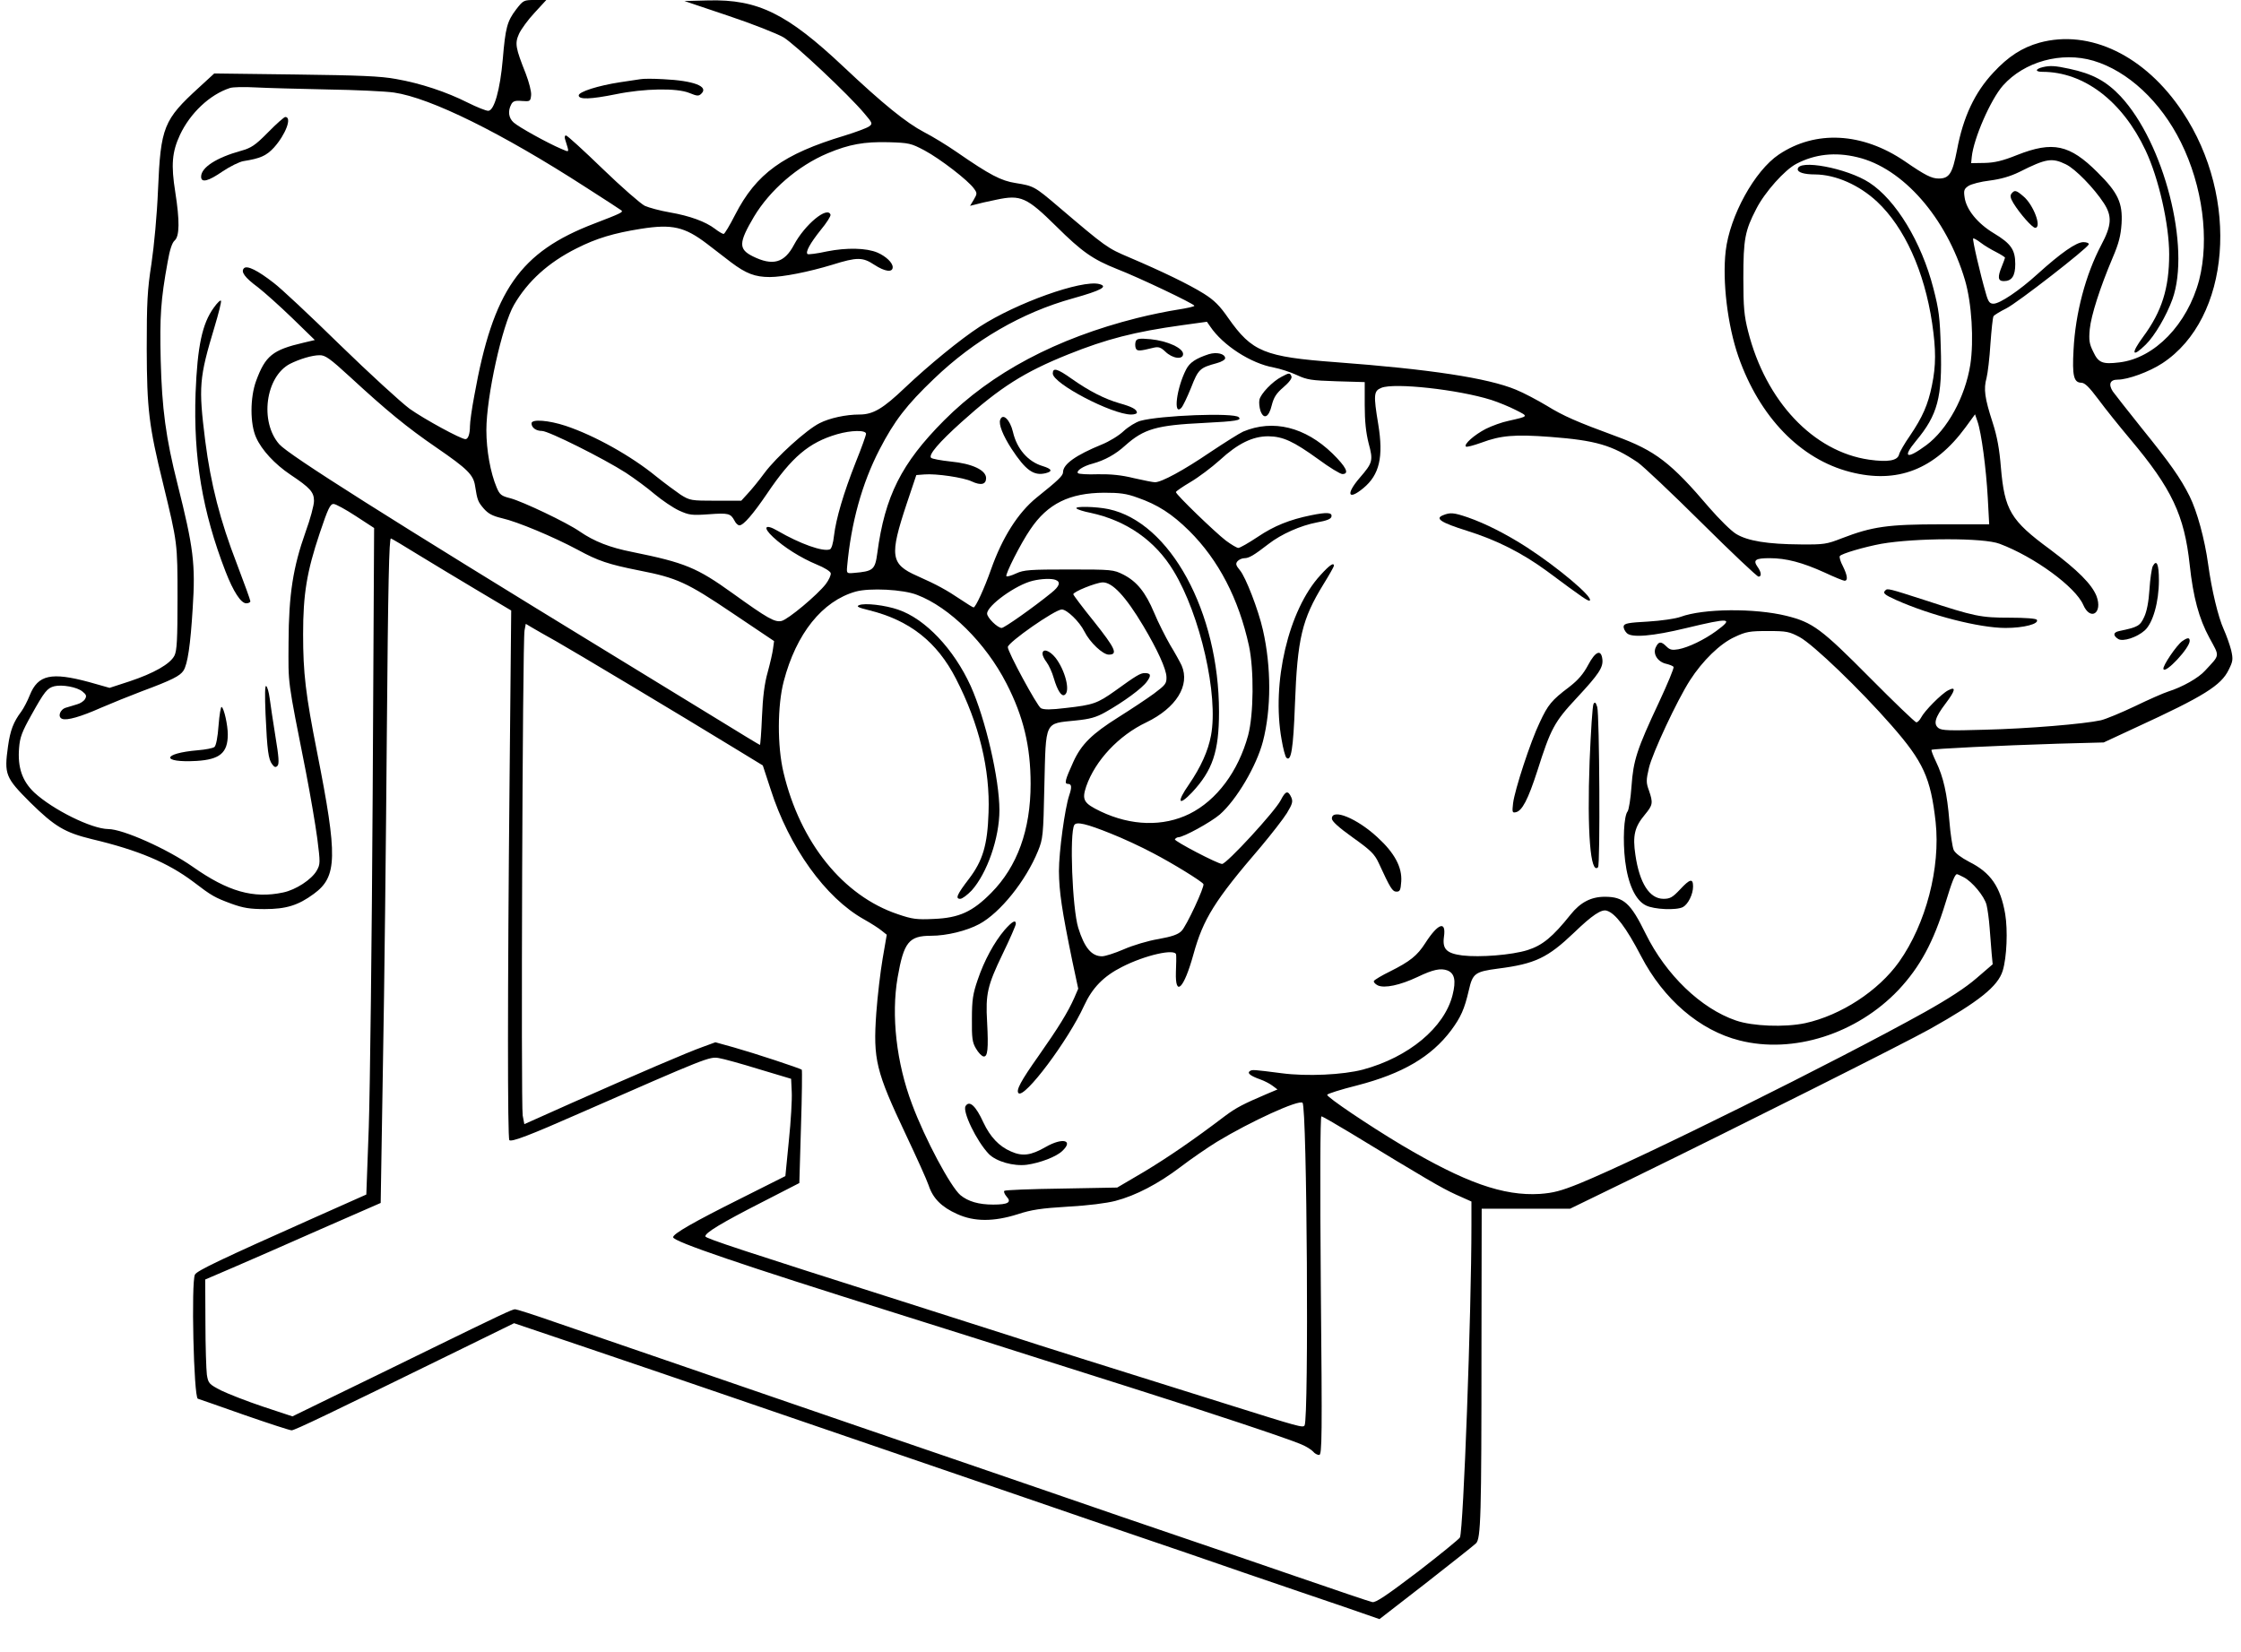 <?xml version="1.0" standalone="no"?>
<!DOCTYPE svg PUBLIC "-//W3C//DTD SVG 20010904//EN"
 "http://www.w3.org/TR/2001/REC-SVG-20010904/DTD/svg10.dtd">
<svg version="1.0" xmlns="http://www.w3.org/2000/svg"
 width="1092pt" height="805pt" viewBox="0 0 1092 805"
 preserveAspectRatio="xMidYMid meet">

<g transform="translate(0,805) scale(0.1,-0.1)"
fill="#000000" stroke="none">
<path d="M2515 8004 c-44 -58 -52 -89 -65 -242 -13 -150 -42 -252 -71 -252
-11 0 -56 18 -100 40 -103 52 -229 94 -349 115 -75 14 -178 18 -490 22 l-396
5 -74 -68 c-173 -158 -187 -193 -200 -499 -5 -123 -19 -272 -32 -360 -20 -128
-23 -188 -23 -415 1 -292 10 -374 80 -658 70 -289 70 -287 70 -557 0 -203 -3
-256 -15 -280 -21 -41 -101 -86 -218 -125 l-98 -32 -99 28 c-185 50 -250 36
-290 -64 -11 -28 -30 -64 -41 -79 -39 -52 -54 -92 -65 -170 -19 -137 -13 -152
109 -274 119 -117 168 -146 299 -178 228 -54 371 -115 495 -208 90 -69 105
-77 186 -107 58 -21 91 -26 162 -26 104 0 163 18 239 74 115 84 117 180 16
691 -56 283 -68 385 -68 575 0 195 18 304 81 492 40 119 51 143 68 142 10 0
59 -27 108 -59 l89 -58 -7 -1296 c-4 -713 -13 -1444 -19 -1624 l-12 -328 -265
-118 c-440 -196 -560 -253 -570 -272 -19 -35 -6 -598 14 -605 6 -2 108 -37
226 -79 118 -41 222 -75 231 -75 15 0 176 77 829 397 l255 125 355 -120 c195
-66 515 -175 710 -242 195 -67 517 -177 715 -245 198 -68 520 -178 715 -245
195 -67 445 -153 555 -190 110 -37 340 -116 510 -175 171 -58 388 -133 484
-165 l173 -60 227 176 c124 97 234 184 243 193 24 22 27 130 27 954 l1 677
215 0 216 0 302 147 c526 257 1327 659 1452 729 239 134 331 208 354 284 20
66 25 197 12 276 -23 133 -71 202 -175 254 -40 21 -68 42 -76 58 -6 14 -16 78
-21 141 -11 134 -29 214 -65 289 -14 29 -24 55 -22 58 6 5 328 21 616 30 l223
6 157 73 c333 153 415 205 452 281 21 42 22 51 12 96 -7 27 -23 72 -36 101
-27 59 -59 192 -76 317 -17 124 -54 258 -90 331 -45 90 -95 161 -235 334 -67
84 -130 164 -140 178 -22 35 -13 57 24 57 50 0 154 38 218 80 332 218 379 804
98 1225 -182 274 -452 404 -697 337 -85 -24 -152 -67 -225 -146 -90 -96 -147
-216 -177 -378 -22 -113 -37 -138 -89 -138 -34 0 -65 15 -165 84 -207 141
-435 153 -614 33 -118 -79 -239 -299 -259 -470 -17 -146 9 -363 62 -515 103
-294 302 -500 545 -562 229 -59 411 12 562 218 l46 63 12 -35 c19 -54 42 -228
50 -371 l7 -130 -234 0 c-260 0 -336 -11 -484 -68 -74 -29 -88 -31 -200 -30
-163 1 -259 17 -315 51 -25 15 -83 73 -130 127 -188 221 -264 279 -455 349
-193 71 -257 99 -338 149 -45 27 -113 63 -150 78 -137 57 -421 100 -877 134
-350 26 -409 51 -524 214 -42 61 -69 88 -120 120 -72 45 -202 108 -364 177
-106 45 -111 48 -346 248 -115 98 -120 100 -207 114 -71 11 -125 39 -287 151
-46 32 -118 76 -159 97 -86 45 -200 137 -393 319 -275 259 -417 329 -658 323
l-117 -3 214 -72 c117 -39 238 -87 269 -105 56 -34 318 -280 394 -371 40 -47
41 -50 23 -63 -11 -8 -65 -28 -120 -45 -299 -90 -430 -185 -533 -386 -26 -51
-51 -93 -56 -93 -5 0 -24 11 -42 25 -46 35 -122 63 -220 80 -47 8 -102 23
-122 32 -20 10 -113 91 -205 180 -93 90 -173 163 -179 163 -6 0 -8 -9 -4 -20
21 -68 23 -63 -20 -45 -64 27 -207 106 -231 128 -25 22 -29 56 -12 88 8 16 19
20 52 17 40 -3 42 -2 45 28 2 17 -10 63 -26 105 -50 126 -54 147 -33 194 10
22 44 69 76 103 l57 62 -55 0 c-55 0 -57 -1 -92 -46z m7686 -250 c168 -50 328
-199 426 -397 106 -213 140 -473 89 -672 -57 -215 -217 -381 -389 -401 -82
-10 -102 -2 -127 52 -19 38 -22 56 -17 110 7 68 49 200 112 349 30 70 39 107
43 165 6 101 -17 151 -117 250 -136 136 -218 153 -391 85 -72 -29 -111 -38
-160 -39 l-65 -1 3 30 c9 90 92 280 152 348 104 117 285 167 441 121z m-8606
-140 c138 -2 284 -9 325 -15 178 -26 523 -196 935 -462 94 -60 172 -111 174
-113 8 -8 -7 -15 -132 -63 -364 -139 -494 -326 -586 -840 -12 -63 -21 -129
-21 -147 0 -39 -9 -64 -22 -64 -22 0 -200 97 -272 148 -43 32 -196 172 -340
312 -144 141 -289 277 -323 302 -77 60 -129 86 -144 71 -17 -17 3 -45 68 -93
31 -24 107 -92 167 -150 l110 -107 -55 -13 c-151 -35 -186 -64 -231 -186 -30
-82 -30 -210 0 -276 27 -61 91 -130 167 -181 96 -64 115 -85 115 -128 0 -21
-18 -88 -41 -151 -61 -172 -82 -304 -83 -538 -1 -211 -7 -169 85 -634 21 -109
46 -254 55 -322 15 -119 15 -125 -3 -157 -25 -43 -101 -93 -163 -106 -145 -31
-269 4 -442 126 -123 86 -339 183 -411 183 -81 1 -269 94 -360 178 -59 56 -82
123 -74 218 4 51 14 78 60 160 64 115 77 131 112 140 38 9 111 -4 137 -26 19
-15 21 -22 12 -37 -6 -10 -23 -21 -38 -25 -14 -5 -38 -11 -53 -16 -31 -8 -44
-46 -20 -55 23 -9 90 10 189 54 51 22 140 58 198 80 148 55 187 75 204 101 20
31 34 123 45 305 14 214 4 294 -74 604 -57 225 -76 368 -82 605 -5 211 0 292
34 478 10 59 22 94 34 104 24 21 25 96 3 236 -21 132 -16 195 23 279 50 106
145 196 243 228 14 5 70 6 125 3 55 -3 213 -7 350 -10z m2910 -297 c75 -40
214 -147 241 -186 16 -22 16 -25 -1 -54 l-18 -30 24 6 c13 4 60 15 105 24 118
25 147 12 291 -130 125 -124 178 -161 296 -208 106 -41 377 -170 377 -179 0
-4 -37 -12 -82 -19 -46 -7 -135 -25 -198 -41 -393 -99 -708 -266 -940 -499
-208 -209 -288 -369 -325 -646 -11 -82 -20 -89 -115 -97 -34 -3 -35 -2 -32 32
19 211 72 404 158 570 72 139 131 216 265 344 196 188 428 323 677 392 139 39
174 58 128 70 -86 21 -403 -92 -582 -208 -94 -61 -249 -188 -364 -297 -107
-102 -155 -131 -222 -131 -66 0 -145 -17 -194 -42 -63 -31 -211 -165 -269
-243 -27 -37 -64 -82 -82 -101 l-31 -34 -124 0 c-120 0 -126 1 -171 29 -25 17
-79 57 -119 89 -122 100 -301 200 -442 247 -82 27 -166 34 -166 12 0 -21 22
-37 51 -37 32 0 300 -134 409 -204 41 -27 104 -73 140 -104 36 -30 89 -66 119
-80 49 -22 61 -24 145 -18 96 7 106 4 125 -31 6 -13 17 -23 24 -23 20 0 67 55
135 155 120 178 204 249 341 289 69 20 141 21 141 2 0 -7 -22 -69 -50 -138
-60 -152 -96 -275 -106 -358 -4 -37 -12 -64 -20 -67 -34 -13 -146 27 -256 91
-60 35 -73 17 -21 -31 53 -50 136 -102 213 -134 37 -15 66 -33 68 -42 2 -9 -9
-33 -24 -53 -41 -53 -184 -173 -216 -180 -33 -7 -67 12 -238 135 -174 125
-232 149 -488 201 -112 22 -187 52 -257 100 -63 44 -278 146 -338 162 -44 11
-52 17 -67 53 -30 71 -50 181 -50 279 0 163 77 512 135 611 67 115 167 206
305 275 97 49 181 74 313 95 152 24 213 10 322 -73 28 -21 80 -62 117 -90 73
-55 117 -72 189 -72 64 0 190 25 305 60 121 38 148 37 204 0 52 -34 90 -39 90
-12 0 22 -33 53 -74 71 -54 23 -150 25 -246 6 -49 -11 -92 -16 -95 -13 -11 10
13 53 64 117 29 35 50 68 48 75 -15 43 -125 -48 -178 -147 -47 -89 -104 -104
-201 -56 -70 35 -69 66 6 193 78 130 214 248 359 309 105 44 178 57 297 54 99
-3 109 -5 175 -40z m4545 -33 c222 -52 435 -295 525 -599 33 -112 44 -294 26
-412 -25 -158 -112 -316 -214 -392 -96 -71 -119 -62 -51 20 106 127 129 213
121 456 -4 145 -9 184 -36 288 -58 226 -183 431 -312 515 -109 71 -349 116
-349 65 0 -15 31 -25 85 -25 100 -1 214 -51 302 -133 133 -125 230 -338 268
-592 19 -130 19 -206 -1 -303 -19 -94 -46 -155 -107 -245 -26 -37 -50 -79 -53
-91 -7 -31 -54 -39 -146 -26 -272 39 -504 285 -590 626 -19 75 -23 116 -23
259 0 190 8 231 63 337 41 81 139 191 196 220 90 47 189 58 296 32z m1017 -35
c46 -22 137 -116 184 -188 42 -64 39 -109 -12 -205 -76 -144 -126 -332 -135
-511 -7 -125 1 -159 37 -160 18 0 38 -20 84 -81 33 -45 103 -132 156 -195 202
-240 263 -370 289 -611 17 -158 45 -262 96 -356 51 -94 53 -80 -21 -160 -31
-35 -110 -80 -180 -102 -22 -7 -95 -39 -161 -71 -67 -32 -142 -63 -167 -69
-82 -18 -356 -41 -567 -46 -170 -5 -208 -4 -224 8 -26 20 -17 52 34 119 49 65
53 86 13 65 -33 -17 -116 -101 -132 -133 -7 -13 -17 -23 -23 -23 -6 0 -108 98
-227 218 -237 239 -278 269 -406 301 -155 38 -405 36 -516 -5 -25 -9 -94 -19
-159 -23 -95 -5 -115 -9 -118 -22 -2 -9 5 -24 15 -34 23 -24 127 -15 288 24
216 52 235 50 148 -14 -59 -43 -136 -80 -185 -89 -30 -5 -41 -3 -58 14 -26 26
-38 25 -52 -5 -15 -32 10 -71 52 -80 16 -4 32 -10 35 -15 3 -5 -29 -82 -71
-172 -108 -230 -125 -283 -134 -410 -4 -59 -13 -114 -19 -122 -18 -22 -24
-141 -12 -241 14 -113 50 -192 101 -217 39 -20 149 -25 181 -8 25 14 49 62 49
100 0 41 -15 38 -64 -15 -36 -38 -48 -45 -80 -45 -68 0 -117 76 -137 214 -14
94 -4 136 46 196 39 47 41 57 20 118 -14 38 -14 50 0 110 17 72 137 329 200
427 61 95 147 179 218 211 55 26 73 29 162 29 92 0 104 -3 155 -30 67 -37 292
-253 447 -430 155 -177 191 -255 215 -471 24 -222 -47 -496 -178 -681 -101
-142 -284 -261 -458 -299 -100 -21 -256 -15 -337 13 -170 58 -341 222 -440
423 -73 149 -107 180 -199 180 -67 0 -119 -27 -167 -87 -87 -109 -137 -150
-210 -173 -77 -24 -231 -36 -317 -26 -77 10 -98 31 -90 90 12 81 -28 68 -91
-30 -39 -61 -74 -89 -172 -138 -39 -19 -74 -40 -78 -46 -3 -5 5 -15 19 -22 33
-15 108 1 193 41 77 37 113 44 146 32 35 -14 43 -49 25 -120 -40 -159 -214
-303 -436 -363 -98 -26 -275 -34 -396 -18 -140 18 -143 18 -155 11 -16 -10 2
-24 50 -41 20 -7 47 -21 60 -31 l24 -18 -50 -21 c-117 -50 -150 -67 -204 -107
-154 -117 -278 -202 -396 -273 l-131 -77 -271 -5 c-150 -2 -275 -7 -279 -11
-4 -4 1 -16 11 -28 26 -28 7 -39 -65 -39 -71 0 -122 15 -160 46 -48 41 -172
272 -236 444 -76 201 -102 432 -70 617 30 172 55 203 163 203 76 0 174 24 235
57 102 55 227 211 286 356 24 59 26 74 31 317 8 322 -1 303 153 319 69 7 99
15 145 41 87 49 179 116 202 149 22 30 19 41 -11 41 -21 0 -40 -11 -145 -87
-86 -61 -106 -68 -239 -83 -74 -9 -107 -9 -122 -1 -18 10 -163 277 -161 298 1
23 230 183 263 183 25 0 86 -59 110 -107 27 -54 90 -113 119 -113 46 0 32 30
-72 161 -55 68 -100 128 -101 133 -1 12 108 56 142 58 48 2 113 -68 199 -212
69 -116 112 -210 113 -249 1 -32 -5 -39 -61 -81 -34 -25 -111 -76 -173 -115
-129 -81 -181 -132 -220 -218 -40 -88 -45 -107 -26 -107 18 0 20 -15 6 -56
-21 -63 -50 -274 -50 -369 1 -101 14 -189 65 -437 l29 -136 -19 -44 c-31 -70
-77 -145 -174 -283 -87 -123 -111 -168 -98 -182 29 -28 243 258 320 427 40 87
95 143 184 188 113 58 261 91 264 60 1 -7 1 -46 -1 -85 -4 -124 39 -81 85 85
48 174 103 263 330 527 51 61 108 134 126 163 27 45 30 56 21 77 -16 35 -28
31 -51 -14 -28 -55 -264 -311 -286 -311 -21 0 -235 112 -230 120 3 5 11 10 16
10 26 0 160 74 203 111 82 72 179 237 210 356 41 158 41 363 0 543 -22 98 -84
258 -112 291 -20 24 -22 32 -12 44 7 8 22 15 34 15 22 0 46 14 117 69 63 49
157 90 235 105 50 9 70 17 72 29 4 20 -22 22 -100 6 -103 -21 -179 -51 -259
-105 -45 -30 -87 -54 -95 -54 -7 0 -34 16 -61 36 -52 40 -243 224 -243 236 0
4 32 26 71 49 39 23 103 71 143 107 88 81 160 116 236 116 72 -1 122 -24 244
-112 54 -40 107 -72 117 -72 36 0 19 34 -48 100 -133 129 -289 168 -435 107
-18 -8 -91 -54 -163 -102 -128 -87 -235 -145 -267 -145 -9 0 -55 9 -103 20
-60 15 -113 20 -175 19 -50 -2 -93 1 -97 5 -11 11 25 35 72 47 58 16 111 45
158 88 91 81 152 99 383 110 159 8 186 13 170 28 -22 23 -384 9 -480 -18 -21
-6 -57 -28 -81 -50 -23 -22 -71 -51 -106 -65 -127 -52 -189 -96 -189 -135 0
-17 -24 -40 -129 -124 -90 -73 -167 -194 -222 -350 -32 -91 -75 -185 -85 -185
-3 0 -31 17 -62 38 -70 47 -115 72 -214 116 -129 57 -134 98 -50 351 l47 140
39 3 c57 5 192 -15 231 -34 45 -21 70 -15 70 16 0 39 -68 71 -173 81 -47 5
-90 13 -95 18 -14 14 37 74 148 174 189 170 306 244 520 330 187 75 323 110
553 142 l123 17 16 -23 c62 -92 198 -180 310 -200 32 -6 83 -23 113 -37 49
-23 71 -26 193 -30 l137 -4 0 -112 c0 -79 6 -134 19 -186 23 -85 20 -95 -43
-168 -69 -80 -58 -113 17 -51 79 65 99 152 73 311 -24 145 -22 163 15 178 62
26 374 -8 536 -59 34 -11 88 -33 119 -49 63 -32 65 -30 -36 -53 -30 -6 -80
-24 -110 -39 -56 -29 -108 -75 -97 -86 3 -4 37 5 76 19 94 35 161 41 335 28
222 -17 301 -40 426 -124 25 -17 165 -149 311 -294 146 -145 271 -263 278
-263 16 0 14 22 -5 48 -23 33 -10 42 59 42 81 0 160 -21 268 -70 47 -22 91
-40 97 -40 18 0 14 26 -8 71 -12 22 -18 44 -15 49 7 12 121 45 202 60 167 29
500 30 577 0 170 -64 369 -210 407 -297 35 -81 96 -41 65 42 -23 58 -91 126
-227 228 -192 141 -221 191 -239 399 -7 88 -18 150 -40 218 -39 120 -45 164
-30 218 6 24 15 99 19 167 5 67 11 127 15 134 4 6 32 23 62 38 53 26 395 292
402 312 2 6 -10 11 -26 11 -35 0 -110 -53 -223 -155 -89 -81 -184 -145 -215
-145 -19 0 -26 9 -38 53 -26 89 -66 260 -61 265 2 2 19 -7 37 -21 18 -14 52
-34 76 -46 23 -12 42 -24 42 -27 0 -2 -7 -21 -15 -41 -22 -53 -20 -73 9 -73
39 0 56 25 56 83 0 70 -21 100 -104 150 -80 48 -135 116 -143 176 -5 33 -2 41
19 55 14 9 60 21 103 26 54 7 100 20 145 42 131 66 159 70 227 37z m-8361
-1036 c178 -164 276 -245 422 -345 150 -103 179 -132 187 -186 11 -70 14 -77
42 -110 22 -25 42 -36 88 -47 76 -17 252 -91 370 -154 99 -54 149 -71 300
-101 184 -36 232 -58 453 -207 l204 -137 -5 -36 c-2 -19 -14 -71 -26 -115 -16
-56 -24 -122 -28 -217 -3 -76 -8 -138 -10 -138 -2 0 -101 60 -221 134 -119 73
-341 209 -492 301 -1103 674 -1583 978 -1629 1030 -97 110 -67 330 52 392 46
23 107 42 144 42 27 1 50 -15 149 -106z m3837 -588 c98 -34 168 -79 252 -162
143 -142 241 -331 291 -560 25 -117 23 -334 -4 -436 -48 -176 -153 -317 -286
-383 -128 -63 -284 -59 -433 12 -83 40 -92 56 -70 122 44 126 158 248 293 312
145 70 214 180 172 277 -7 15 -32 61 -56 100 -23 40 -59 111 -78 157 -42 100
-84 152 -150 186 -48 24 -55 25 -264 25 -191 0 -221 -2 -258 -19 -23 -11 -45
-17 -48 -14 -7 8 70 161 117 229 84 125 191 177 359 178 76 0 109 -4 163 -24z
m-3507 -277 c65 -40 195 -118 287 -173 l168 -100 -8 -830 c-10 -1031 -10
-1741 -1 -1751 11 -10 102 25 338 129 625 274 637 279 683 271 20 -3 108 -27
195 -54 l157 -47 3 -64 c2 -35 -4 -142 -14 -237 l-17 -173 -221 -111 c-226
-113 -326 -170 -326 -187 0 -21 333 -134 1075 -367 437 -138 484 -152 705
-223 69 -22 269 -85 445 -141 386 -122 773 -251 835 -278 25 -10 51 -27 59
-36 7 -9 20 -16 29 -16 14 0 15 86 8 825 -4 498 -3 825 3 825 5 0 69 -37 142
-81 366 -223 443 -268 513 -300 l76 -34 0 -115 c0 -425 -39 -1483 -56 -1522
-3 -7 -95 -82 -205 -167 -153 -116 -206 -152 -222 -148 -12 2 -182 60 -377
127 -195 67 -445 153 -555 190 -110 37 -425 145 -700 240 -275 94 -590 203
-700 240 -110 38 -333 114 -495 170 -162 56 -450 155 -640 220 -190 65 -424
146 -521 179 -97 34 -182 61 -189 61 -13 0 -65 -24 -435 -205 -132 -65 -332
-162 -445 -217 l-205 -100 -142 47 c-78 26 -170 62 -205 79 -60 31 -63 35 -70
77 -3 24 -7 139 -7 254 l-1 210 133 57 c72 31 265 115 427 187 l295 129 11
674 c7 370 15 1100 19 1621 6 723 11 947 20 943 6 -2 65 -37 131 -78z m3108
-124 c26 -10 19 -31 -21 -63 -86 -70 -229 -171 -242 -171 -20 0 -71 50 -71 70
0 39 141 141 223 160 41 10 91 12 111 4z m-675 -73 c158 -60 334 -234 435
-431 83 -161 118 -307 118 -490 0 -224 -65 -403 -192 -531 -91 -92 -156 -122
-280 -127 -83 -4 -105 -1 -175 23 -266 89 -476 349 -557 690 -31 129 -30 327
1 445 61 233 188 391 350 437 68 19 232 11 300 -16z m-1759 -226 c83 -47 603
-358 871 -522 l136 -83 38 -116 c90 -282 267 -529 455 -634 34 -19 73 -44 86
-55 l25 -20 -20 -116 c-11 -64 -25 -183 -31 -265 -16 -228 -2 -284 145 -595
51 -108 101 -218 110 -245 21 -64 63 -106 139 -140 83 -38 178 -38 295 -1 67
22 114 29 245 37 96 5 189 17 231 28 100 26 210 84 317 165 51 39 131 94 178
123 165 100 400 207 417 190 22 -21 31 -1539 10 -1572 -7 -13 -27 -7 -377 103
-644 202 -922 289 -1040 328 -74 24 -319 102 -545 174 -764 243 -957 306 -958
316 -2 17 79 66 273 165 l185 95 8 274 c5 150 6 275 4 278 -7 7 -232 81 -331
109 l-90 25 -60 -22 c-74 -26 -318 -131 -636 -272 l-235 -105 -8 42 c-9 48 -1
2315 9 2364 l6 32 32 -19 c17 -10 69 -40 116 -66z m2703 -937 c56 -22 149 -65
205 -95 98 -51 237 -137 246 -151 7 -12 -83 -206 -107 -229 -17 -17 -46 -27
-112 -39 -50 -8 -126 -31 -169 -50 -44 -19 -91 -34 -106 -34 -51 0 -86 42
-116 139 -29 95 -43 462 -19 501 11 17 59 6 178 -42z m4156 -213 c41 -21 100
-92 111 -134 5 -20 12 -70 15 -111 3 -41 8 -98 10 -127 l5 -52 -79 -68 c-53
-46 -136 -100 -252 -165 -433 -241 -1382 -712 -1682 -835 -92 -37 -127 -46
-193 -51 -179 -11 -365 55 -674 238 -159 95 -364 233 -363 245 1 5 67 26 147
46 220 57 360 139 457 268 48 65 65 104 86 194 19 84 30 92 143 107 181 23
242 53 370 175 88 85 134 116 160 107 42 -13 94 -82 166 -220 110 -212 286
-363 480 -412 262 -67 572 32 775 246 105 112 171 234 229 424 32 105 46 140
56 140 3 0 18 -7 33 -15z"/>
<path d="M9955 7723 c-38 -9 -40 -23 -3 -23 203 0 390 -143 503 -383 64 -135
115 -361 115 -506 0 -166 -36 -279 -126 -401 -62 -84 -56 -106 12 -39 44 43
101 141 130 221 90 252 -41 762 -253 989 -70 74 -137 110 -250 134 -69 15 -93
16 -128 8z"/>
<path d="M1307 7406 c-64 -65 -83 -77 -133 -91 -119 -33 -194 -81 -194 -126 0
-31 34 -23 105 26 36 24 82 47 102 50 82 13 111 26 148 66 58 65 89 149 55
149 -5 0 -43 -33 -83 -74z"/>
<path d="M1042 6551 c-57 -78 -80 -189 -89 -416 -11 -316 33 -578 146 -870 38
-98 75 -155 101 -155 11 0 20 5 20 10 0 6 -30 88 -66 183 -81 209 -127 388
-154 599 -33 264 -30 305 46 557 19 63 33 119 31 125 -2 6 -18 -9 -35 -33z"/>
<path d="M1294 4569 c8 -178 14 -219 32 -243 11 -15 17 -17 26 -8 9 9 7 42
-10 144 -12 73 -24 157 -28 186 -4 29 -11 55 -17 59 -6 4 -7 -43 -3 -138z"/>
<path d="M1065 4515 c-4 -57 -12 -98 -20 -105 -7 -6 -44 -13 -81 -16 -176 -15
-181 -62 -6 -52 113 7 152 39 152 129 0 45 -18 127 -30 134 -4 3 -11 -38 -15
-90z"/>
<path d="M9802 7107 c-8 -10 -6 -22 9 -47 32 -52 92 -120 106 -120 34 0 -8
112 -57 153 -36 31 -43 32 -58 14z"/>
<path d="M5534 6386 c-3 -9 -3 -23 0 -32 6 -16 17 -16 89 2 23 5 34 1 56 -20
35 -34 86 -40 86 -11 0 29 -77 64 -158 72 -56 5 -68 3 -73 -11z"/>
<path d="M5890 6324 c-64 -21 -93 -41 -110 -74 -47 -91 -64 -228 -24 -188 8 8
29 52 48 99 35 90 43 97 124 119 23 6 42 17 42 24 0 22 -41 32 -80 20z"/>
<path d="M5130 6230 c0 -49 289 -200 382 -200 15 0 28 4 28 9 0 16 -24 29 -85
46 -73 21 -149 60 -234 120 -69 49 -91 55 -91 25z"/>
<path d="M6245 6214 c-45 -23 -102 -83 -108 -112 -3 -14 0 -38 5 -54 16 -44
41 -32 55 27 10 39 22 58 57 88 28 24 43 44 39 53 -7 18 -11 18 -48 -2z"/>
<path d="M4874 6005 c-9 -22 13 -77 55 -142 69 -105 108 -133 166 -119 36 9
31 21 -15 35 -70 21 -125 83 -144 166 -14 59 -49 94 -62 60z"/>
<path d="M7031 5539 c-40 -16 -8 -36 116 -75 147 -46 269 -108 391 -197 180
-134 203 -149 209 -143 16 16 -153 159 -307 259 -101 65 -202 116 -288 146
-68 23 -85 25 -121 10z"/>
<path d="M10490 5291 c-5 -11 -13 -62 -16 -113 -4 -61 -13 -108 -26 -135 -20
-43 -30 -49 -121 -68 -30 -6 -32 -22 -5 -39 23 -14 91 8 129 42 40 36 69 139
69 244 0 79 -11 104 -30 69z"/>
<path d="M6433 5246 c-154 -168 -238 -523 -188 -800 7 -43 18 -83 23 -88 23
-23 34 41 42 260 12 321 34 414 139 585 28 45 51 86 51 90 0 18 -22 3 -67 -47z"/>
<path d="M9187 5173 c-14 -13 -5 -21 53 -47 168 -75 405 -136 533 -136 89 0
165 20 152 40 -4 6 -57 10 -132 10 -142 0 -171 6 -415 86 -174 56 -181 58
-191 47z"/>
<path d="M10634 4926 c-28 -20 -97 -122 -92 -136 8 -26 128 102 128 137 0 17
-10 17 -36 -1z"/>
<path d="M5080 4864 c0 -9 9 -27 20 -41 11 -15 27 -49 35 -78 18 -61 38 -91
53 -81 29 17 2 121 -45 181 -29 36 -63 47 -63 19z"/>
<path d="M7739 4810 c-24 -45 -49 -74 -93 -108 -85 -64 -103 -86 -143 -172
-45 -93 -122 -329 -130 -394 -5 -43 -4 -48 13 -44 31 6 60 62 105 201 66 208
83 239 193 357 107 115 129 148 124 188 -6 50 -34 38 -69 -28z"/>
<path d="M7765 4620 c-5 -8 -13 -132 -19 -276 -13 -349 4 -558 41 -520 11 11
7 745 -4 781 -7 22 -11 26 -18 15z"/>
<path d="M6490 4061 c0 -13 33 -43 103 -93 87 -62 105 -80 125 -123 57 -124
67 -140 87 -140 17 0 20 8 23 49 5 70 -33 140 -115 215 -101 94 -223 143 -223
92z"/>
<path d="M4895 3518 c-50 -59 -99 -148 -131 -243 -23 -67 -28 -97 -28 -190 -1
-94 2 -115 20 -145 11 -19 27 -36 36 -38 21 -4 25 36 18 168 -8 137 2 178 75
330 36 74 65 141 65 148 0 22 -18 12 -55 -30z"/>
<path d="M4705 2660 c-16 -26 53 -170 113 -233 36 -37 120 -61 185 -53 65 9
144 39 173 67 57 53 2 67 -80 20 -73 -42 -114 -47 -170 -22 -58 25 -101 71
-134 141 -37 81 -68 110 -87 80z"/>
<path d="M5246 5572 c5 -5 36 -15 68 -21 176 -38 316 -136 405 -284 130 -214
219 -606 182 -801 -14 -75 -49 -153 -107 -238 -61 -87 -53 -110 14 -40 101
108 132 200 132 393 0 487 -238 924 -538 988 -62 13 -170 15 -156 3z"/>
<path d="M4186 5101 c-15 -6 -4 -12 50 -25 197 -49 330 -154 422 -333 113
-219 167 -443 159 -653 -5 -157 -28 -234 -95 -322 -59 -77 -68 -98 -43 -98 10
0 35 19 56 41 75 84 135 255 135 391 0 152 -68 445 -140 605 -82 180 -221 327
-353 372 -63 22 -164 34 -191 22z"/>
<path d="M3120 7664 c-14 -2 -59 -9 -100 -15 -104 -16 -200 -46 -200 -64 0
-21 58 -19 182 6 137 28 296 31 357 6 39 -16 46 -16 59 -3 36 35 -38 63 -185
70 -49 3 -99 3 -113 0z"/>
</g>
</svg>
